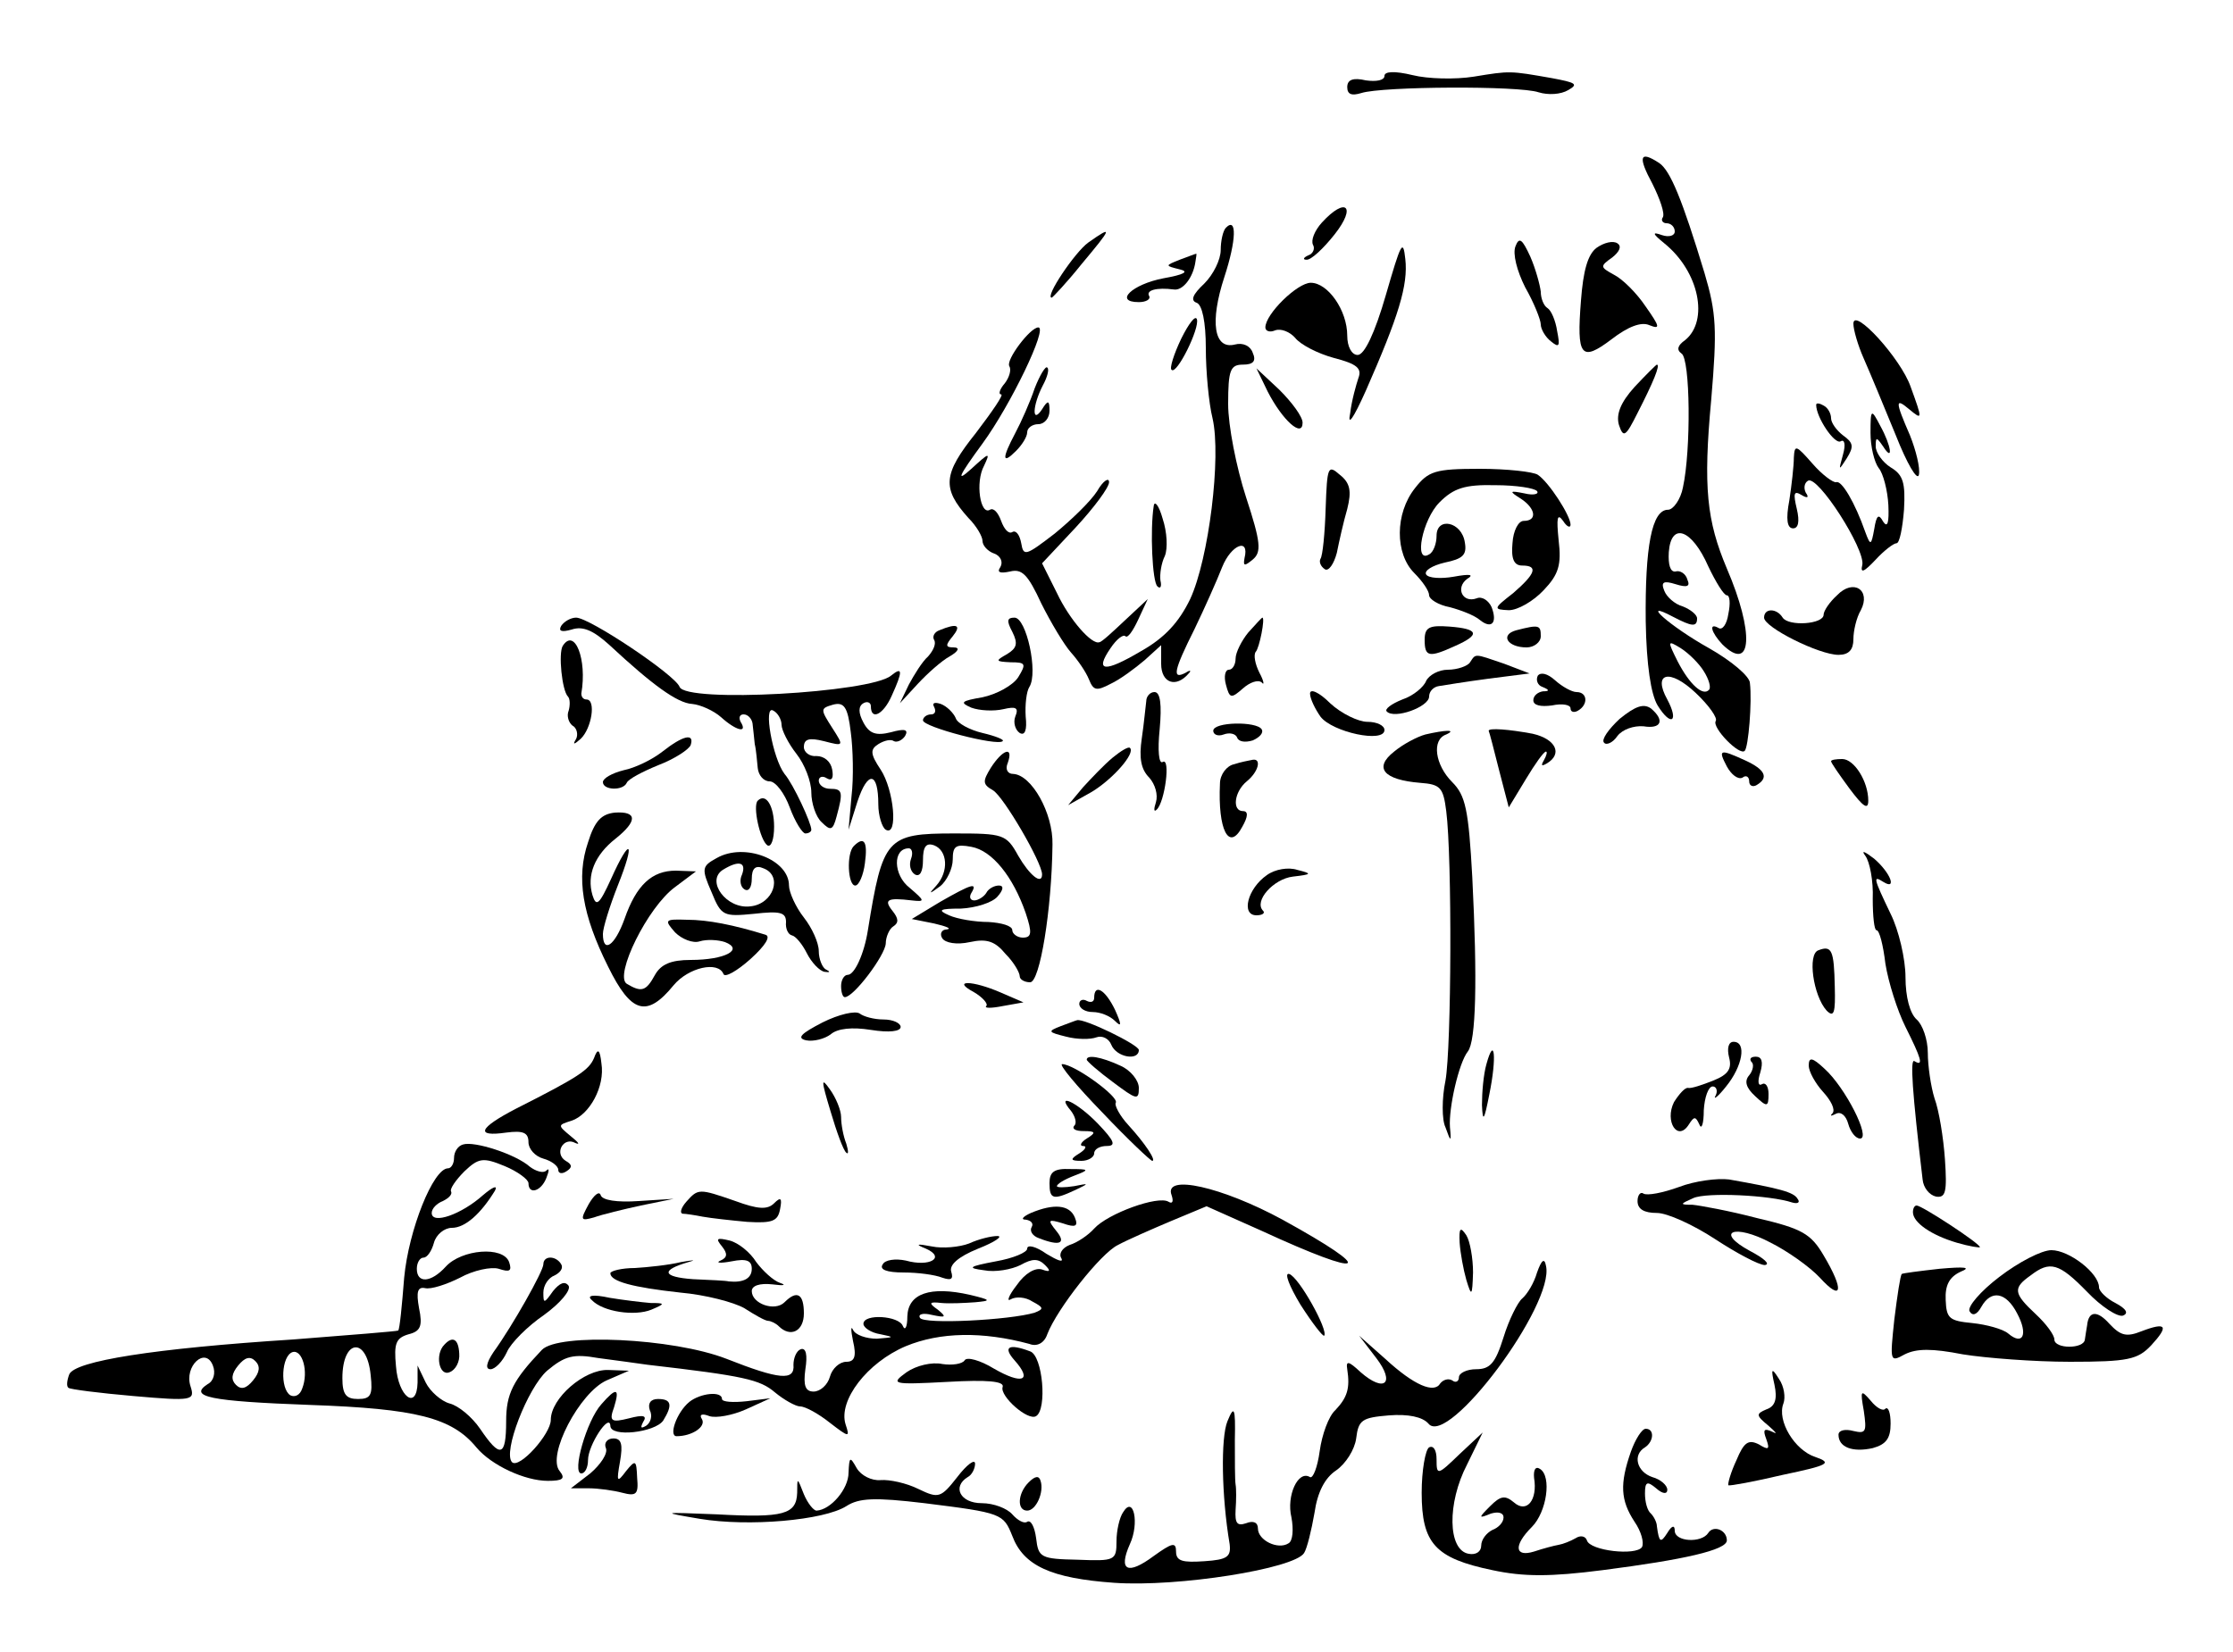 <?xml version="1.0" standalone="no"?>
<!DOCTYPE svg PUBLIC "-//W3C//DTD SVG 20010904//EN"
 "http://www.w3.org/TR/2001/REC-SVG-20010904/DTD/svg10.dtd">
<svg version="1.0" xmlns="http://www.w3.org/2000/svg"
 width="300pt" height="222pt" viewBox="0 0 300 222"
 preserveAspectRatio="xMidYMid meet">
<g transform="translate(0,222) scale(0.1,-0.1)"
fill="#000000" stroke="none">
<path d="M1860 2118 c0 -6 -11 -8 -25 -6 -17 4 -25 1 -25 -9 0 -10 6 -12 19
-8 28 9 212 10 238 1 13 -4 30 -3 40 3 14 8 10 10 -22 16 -57 10 -56 10 -105
2 -25 -4 -62 -3 -82 2 -25 6 -38 5 -38 -1z"/>
<path d="M2220 1973 c10 -20 17 -40 14 -45 -3 -4 0 -8 5 -8 6 0 11 -5 11 -11
0 -6 -8 -8 -17 -5 -14 5 -13 2 3 -11 47 -38 60 -104 28 -130 -10 -7 -12 -13
-5 -18 12 -7 13 -130 2 -180 -3 -16 -13 -30 -20 -30 -22 0 -31 -50 -30 -150 1
-59 7 -98 16 -113 18 -29 29 -22 13 8 -20 36 3 42 38 9 18 -17 30 -34 27 -38
-5 -9 32 -47 39 -40 5 5 10 66 7 91 0 9 -25 30 -55 47 -52 29 -95 67 -48 42
25 -13 32 -14 32 -2 0 5 -9 12 -19 16 -11 3 -22 13 -25 21 -5 12 -1 14 15 9
16 -5 20 -3 16 6 -2 8 -10 13 -16 11 -7 -1 -10 9 -9 26 3 41 31 31 53 -19 10
-21 21 -39 25 -39 4 0 5 -11 2 -25 -2 -14 -8 -22 -13 -19 -14 8 -10 -6 5 -22
40 -39 43 16 6 102 -27 64 -32 109 -21 227 8 94 7 116 -9 170 -30 99 -46 138
-61 148 -26 17 -29 9 -9 -28z m69 -655 c7 -11 10 -22 7 -25 -8 -9 -26 7 -42
38 -14 28 -14 29 4 18 11 -7 25 -21 31 -31z"/>
<path d="M1776 1921 c-10 -11 -15 -24 -12 -30 3 -5 0 -12 -6 -14 -7 -3 -8 -6
-3 -6 6 -1 23 15 38 34 30 38 15 51 -17 16z"/>
<path d="M1647 1914 c-4 -4 -7 -18 -7 -30 0 -13 -10 -33 -22 -45 -16 -15 -19
-23 -10 -26 7 -3 12 -25 12 -61 0 -31 4 -74 9 -94 12 -52 -5 -189 -30 -243
-15 -31 -34 -52 -66 -70 -49 -29 -63 -28 -41 4 8 12 17 19 20 16 3 -3 10 7 17
22 l13 28 -30 -28 c-17 -16 -32 -30 -35 -30 -10 -4 -40 30 -57 66 l-20 40 45
48 c25 27 45 54 45 61 0 7 -8 2 -16 -12 -9 -14 -35 -39 -57 -57 -39 -30 -42
-31 -45 -13 -2 11 -7 18 -12 15 -5 -3 -11 4 -15 15 -4 11 -10 18 -15 15 -13
-8 -20 37 -8 59 9 19 7 18 -17 -4 -21 -19 -18 -11 15 34 38 52 88 156 75 156
-11 0 -44 -44 -39 -52 3 -5 0 -15 -6 -23 -7 -8 -9 -15 -5 -15 4 0 -12 -23 -34
-52 -44 -55 -46 -74 -10 -114 11 -11 19 -25 19 -31 0 -6 7 -14 16 -17 8 -3 12
-11 8 -18 -5 -7 -1 -9 13 -6 16 4 24 -4 42 -43 13 -26 31 -56 40 -66 9 -10 20
-26 24 -36 6 -15 10 -16 29 -6 13 6 33 21 46 32 l22 20 0 -25 c0 -26 20 -33
37 -13 4 4 2 5 -4 1 -19 -10 -16 3 12 59 13 27 30 65 37 83 12 30 37 40 30 12
-2 -11 0 -11 11 -2 12 10 11 23 -9 84 -13 40 -24 96 -24 125 0 46 3 53 20 53
14 0 18 5 13 16 -3 9 -13 14 -24 11 -28 -7 -34 30 -14 91 16 49 17 81 2 66z"/>
<path d="M1462 1894 c-18 -13 -59 -74 -49 -74 1 0 20 20 40 45 41 49 43 53 9
29z"/>
<path d="M1862 1824 c-15 -52 -29 -81 -38 -81 -8 0 -14 11 -14 26 0 34 -26 71
-49 71 -18 0 -61 -42 -61 -60 0 -5 6 -7 13 -4 8 3 20 -2 27 -10 7 -9 30 -21
52 -27 31 -8 38 -14 33 -27 -3 -9 -9 -30 -11 -47 -4 -19 4 -8 21 30 44 100 57
142 53 177 -3 28 -6 21 -26 -48z"/>
<path d="M2036 1889 c-4 -10 2 -33 13 -55 12 -21 21 -44 21 -50 0 -6 6 -17 14
-23 11 -9 12 -6 8 14 -2 14 -8 28 -13 31 -5 3 -9 13 -9 22 -1 9 -7 31 -14 47
-11 24 -15 27 -20 14z"/>
<path d="M2145 1887 c-12 -9 -18 -31 -21 -71 -6 -75 0 -83 41 -52 22 17 40 24
51 19 15 -6 14 -2 -5 25 -12 18 -31 37 -43 43 -18 10 -19 11 -2 23 10 8 13 15
7 19 -6 4 -18 1 -28 -6z"/>
<path d="M1585 1871 c-20 -8 -20 -8 0 -13 13 -3 6 -7 -22 -12 -42 -8 -67 -32
-33 -32 10 0 16 4 14 8 -5 8 10 12 33 9 12 -2 26 16 29 37 1 6 2 12 1 11 -1 0
-11 -4 -22 -8z"/>
<path d="M1587 1765 c-10 -21 -16 -40 -13 -42 7 -7 38 56 34 68 -2 6 -11 -6
-21 -26z"/>
<path d="M2490 1785 c0 -8 6 -29 14 -47 8 -18 27 -64 43 -103 15 -38 29 -62
31 -53 2 9 -4 33 -12 53 -20 46 -20 51 -1 35 18 -15 18 -14 2 30 -13 38 -77
108 -77 85z"/>
<path d="M1390 1698 c-6 -18 -18 -45 -26 -60 -18 -34 -18 -43 1 -24 8 8 15 19
15 25 0 6 7 11 15 11 8 0 15 8 15 18 0 14 -2 15 -10 2 -14 -21 -13 5 1 32 6
11 9 22 6 24 -2 3 -10 -10 -17 -28z"/>
<path d="M2196 1700 c-19 -21 -25 -37 -21 -51 6 -18 9 -16 25 16 21 41 31 65
26 65 -1 0 -15 -14 -30 -30z"/>
<path d="M1703 1694 c20 -39 47 -63 47 -42 0 8 -14 27 -31 44 l-31 29 15 -31z"/>
<path d="M2440 1676 c0 -17 25 -54 33 -49 5 3 7 -4 3 -18 -6 -22 -6 -22 5 -5
10 16 9 21 -5 31 -9 7 -16 17 -16 23 0 6 -4 14 -10 17 -5 3 -10 4 -10 1z"/>
<path d="M2513 1638 c0 -18 5 -39 11 -47 6 -7 12 -30 13 -50 1 -23 -1 -31 -7
-22 -6 11 -9 9 -12 -10 -4 -22 -5 -23 -12 -4 -14 40 -32 70 -39 67 -4 -1 -19
10 -32 25 -22 25 -24 26 -25 8 0 -11 -3 -37 -6 -57 -5 -26 -3 -38 5 -38 7 0 9
9 5 26 -5 21 -4 25 6 19 8 -5 11 -4 6 3 -3 6 -2 13 3 16 13 8 77 -92 73 -113
-3 -12 2 -10 18 7 11 12 24 22 28 22 4 0 8 20 10 45 2 36 -1 47 -18 57 -11 7
-20 20 -20 28 0 13 1 13 10 0 14 -22 11 1 -4 28 -12 23 -13 23 -13 -10z"/>
<path d="M1781 1537 c-1 -33 -4 -64 -7 -68 -2 -4 0 -10 6 -14 5 -3 12 7 16 22
3 15 9 42 14 59 6 24 4 35 -10 46 -16 14 -17 11 -19 -45z"/>
<path d="M1901 1564 c-27 -34 -27 -88 -1 -114 11 -11 20 -24 20 -30 0 -5 12
-13 28 -16 15 -4 33 -11 40 -17 16 -13 24 -4 16 17 -4 9 -13 15 -20 12 -19 -7
-29 14 -13 26 10 6 4 7 -18 3 -17 -3 -34 -2 -37 3 -3 5 8 12 25 16 24 5 30 10
27 27 -4 28 -38 35 -38 9 0 -10 -4 -22 -10 -25 -21 -13 -9 47 14 70 19 19 34
24 75 23 28 0 53 -4 56 -8 3 -4 -5 -6 -17 -3 -20 4 -21 3 -5 -7 20 -13 23 -30
4 -30 -7 0 -14 -13 -15 -30 -2 -21 2 -30 13 -30 22 0 18 -11 -12 -37 -27 -21
-27 -22 -6 -23 12 0 33 12 47 27 20 21 24 34 20 67 -3 30 -2 37 6 26 5 -8 10
-10 10 -5 0 12 -29 57 -44 67 -6 4 -41 8 -78 8 -60 0 -69 -3 -87 -26z"/>
<path d="M1550 1540 c-5 -32 -2 -102 5 -108 4 -4 6 0 4 8 -1 8 1 23 6 33 4 10
3 32 -3 50 -5 18 -11 25 -12 17z"/>
<path d="M2468 1420 c-10 -9 -18 -21 -18 -26 0 -13 -47 -16 -55 -4 -8 13 -25
13 -25 0 0 -13 74 -50 100 -50 14 0 20 7 20 21 0 11 4 29 10 39 14 27 -10 43
-32 20z"/>
<path d="M754 1379 c-4 -7 0 -9 14 -5 15 5 29 -1 51 -21 57 -53 91 -78 111
-79 11 -1 29 -9 39 -18 20 -18 36 -22 26 -6 -3 6 -1 10 4 10 6 0 11 -6 12 -12
1 -7 2 -20 3 -28 2 -8 3 -23 4 -32 1 -10 8 -18 16 -18 8 0 20 -16 27 -35 7
-19 17 -35 21 -35 4 0 8 2 8 5 0 9 -24 61 -36 75 -16 21 -29 94 -15 85 6 -3
11 -12 11 -19 0 -7 9 -25 20 -39 11 -14 20 -37 20 -52 0 -14 6 -33 14 -40 12
-12 15 -11 20 8 9 33 8 37 -9 37 -8 0 -15 5 -15 11 0 5 5 7 11 3 7 -4 9 1 7
12 -2 11 -11 18 -21 18 -9 -1 -17 5 -17 12 0 11 7 13 27 8 27 -7 27 -7 11 18
-16 25 -16 26 1 31 15 4 20 -3 24 -37 3 -22 4 -61 1 -86 l-4 -45 12 38 c14 42
28 40 28 -4 0 -15 5 -31 10 -34 17 -10 11 54 -7 81 -14 21 -14 27 -3 34 8 5
17 7 21 4 4 -2 11 1 15 7 5 9 -1 10 -19 5 -20 -5 -29 -2 -37 13 -7 13 -7 22 0
26 5 3 10 1 10 -4 0 -20 17 -11 28 14 15 33 15 40 -1 27 -28 -23 -276 -37
-284 -15 -6 16 -121 93 -139 93 -7 0 -16 -5 -20 -11z"/>
<path d="M1360 1371 c8 -16 6 -22 -7 -30 -16 -9 -16 -10 5 -11 20 0 21 -2 10
-20 -7 -11 -29 -23 -48 -27 -29 -5 -31 -7 -15 -14 11 -4 30 -5 43 -2 17 4 21
2 16 -10 -3 -8 0 -18 6 -22 7 -4 10 4 8 22 -1 16 1 34 5 40 12 19 -4 93 -20
93 -10 0 -11 -4 -3 -19z"/>
<path d="M1677 1370 c-9 -11 -17 -27 -17 -35 0 -8 -4 -15 -9 -15 -5 0 -7 -9
-4 -20 5 -19 7 -19 23 -5 9 8 20 12 25 8 4 -5 3 2 -3 13 -6 12 -8 24 -5 28 5
5 13 46 9 46 -1 0 -9 -9 -19 -20z"/>
<path d="M1262 1373 c-6 -2 -10 -8 -7 -13 3 -5 -1 -14 -8 -22 -8 -7 -19 -25
-26 -38 l-12 -25 24 26 c13 14 32 31 43 37 12 7 14 12 5 12 -11 0 -11 3 -1 15
12 15 6 18 -18 8z"/>
<path d="M1914 1360 c0 -23 6 -24 41 -8 34 15 32 23 -8 26 -27 2 -33 -1 -33
-18z"/>
<path d="M2037 1373 c-22 -6 -12 -23 14 -23 10 0 19 7 19 15 0 15 -2 16 -33 8z"/>
<path d="M756 1352 c-6 -10 -1 -60 7 -68 3 -3 3 -12 1 -19 -3 -7 0 -16 5 -20
6 -3 8 -12 5 -18 -5 -8 -3 -8 6 0 15 14 21 53 8 53 -4 0 -7 3 -7 8 8 46 -9 89
-25 64z"/>
<path d="M1975 1330 c-3 -5 -17 -10 -30 -10 -12 0 -25 -7 -29 -15 -3 -8 -17
-20 -32 -25 -15 -6 -24 -13 -21 -16 10 -11 57 6 57 20 0 7 6 13 13 14 6 1 37
6 67 10 l55 7 -34 13 c-41 14 -38 14 -46 2z"/>
<path d="M2066 1312 c-3 -6 0 -13 6 -15 10 -4 10 -6 1 -6 -7 -1 -13 -6 -13
-12 0 -7 10 -9 25 -7 14 3 25 1 25 -4 0 -5 5 -6 10 -3 14 8 13 25 -2 25 -6 0
-19 7 -29 16 -10 9 -19 11 -23 6z"/>
<path d="M1760 1288 c0 -7 7 -21 14 -31 16 -21 86 -36 86 -18 0 6 -10 11 -23
11 -12 0 -35 11 -50 25 -15 15 -27 20 -27 13z"/>
<path d="M1540 1278 c-1 -7 -3 -30 -6 -50 -4 -27 -1 -42 10 -53 8 -9 12 -23 9
-33 -3 -9 -3 -14 1 -10 11 10 19 71 8 64 -5 -3 -7 15 -4 44 3 33 1 50 -7 50
-6 0 -11 -6 -11 -12z"/>
<path d="M1255 1270 c3 -6 1 -10 -4 -10 -6 0 -11 -4 -11 -8 0 -9 100 -35 107
-28 3 2 -10 7 -27 11 -17 4 -34 13 -36 20 -3 7 -12 16 -20 19 -9 3 -12 1 -9
-4z"/>
<path d="M2176 1254 c-15 -14 -25 -28 -21 -32 3 -4 12 0 18 9 7 9 22 14 35 13
24 -4 29 8 10 24 -10 7 -21 3 -42 -14z"/>
<path d="M1630 1238 c0 -5 6 -8 14 -5 8 3 16 1 18 -4 2 -6 11 -7 21 -4 9 4 15
10 12 15 -7 11 -65 10 -65 -2z"/>
<path d="M1915 1233 c-11 -3 -30 -13 -42 -23 -28 -22 -14 -38 35 -42 27 -2 31
-6 35 -38 8 -63 7 -317 -1 -362 -5 -24 -5 -53 0 -63 7 -20 8 -20 6 0 -2 26 12
87 24 102 11 14 13 95 6 234 -5 91 -9 110 -27 128 -23 23 -28 57 -8 64 15 7
-2 6 -28 0z"/>
<path d="M2000 1238 c1 -2 7 -25 14 -53 l13 -50 23 38 c12 20 24 37 27 37 2 0
1 -5 -3 -12 -4 -7 -3 -8 4 -4 22 13 12 33 -19 40 -32 6 -59 8 -59 4z"/>
<path d="M890 1210 c-14 -11 -37 -22 -52 -25 -16 -4 -28 -11 -28 -16 0 -11 27
-12 32 -1 2 5 21 15 43 24 21 8 41 21 43 27 5 16 -10 13 -38 -9z"/>
<path d="M1495 1202 c-11 -9 -29 -28 -40 -40 l-20 -24 32 18 c28 17 59 52 51
59 -2 2 -12 -4 -23 -13z"/>
<path d="M1331 1188 c-11 -18 -11 -22 3 -30 14 -8 66 -97 66 -113 0 -15 -17
-1 -32 25 -16 29 -20 30 -86 30 -91 0 -96 -6 -116 -130 -5 -32 -18 -60 -27
-60 -5 0 -9 -7 -9 -15 0 -8 2 -15 5 -15 12 0 54 56 55 72 0 9 5 20 10 23 8 5
7 11 -1 21 -12 15 -7 18 26 14 18 -2 18 -1 -3 17 -22 17 -23 53 -1 53 4 0 6
-6 3 -14 -3 -8 -1 -17 5 -21 7 -4 11 4 11 19 0 18 4 24 15 20 18 -7 20 -35 3
-54 -11 -12 -10 -12 5 -1 9 7 17 24 17 36 0 18 4 21 25 17 28 -5 56 -40 73
-89 9 -27 8 -33 -4 -33 -7 0 -14 5 -14 10 0 6 -15 10 -32 11 -18 0 -42 4 -53
9 -16 7 -13 9 16 9 20 1 42 8 49 16 8 9 9 15 2 15 -6 0 -14 -4 -17 -10 -3 -5
-11 -10 -16 -10 -6 0 -7 5 -4 10 9 15 0 12 -42 -12 l-38 -23 30 -6 c17 -4 24
-7 17 -8 -7 0 -10 -6 -6 -12 4 -6 19 -9 37 -5 23 5 34 1 48 -16 11 -11 19 -25
19 -30 0 -4 6 -8 14 -8 13 0 29 97 30 185 1 42 -28 94 -53 95 -7 0 -11 6 -7
15 8 23 -7 18 -23 -7z"/>
<path d="M2320 1190 c6 -11 15 -18 21 -15 5 4 9 1 9 -5 0 -6 5 -8 10 -5 17 10
11 21 -15 33 -35 16 -37 15 -25 -8z"/>
<path d="M1658 1193 c-10 -2 -19 -14 -19 -26 -3 -62 12 -92 30 -58 8 14 8 21
1 21 -15 0 -12 26 5 40 16 13 20 31 8 29 -5 -1 -16 -3 -25 -6z"/>
<path d="M2460 1197 c0 -2 11 -18 25 -37 18 -24 25 -29 25 -16 0 26 -19 56
-35 56 -8 0 -15 -1 -15 -3z"/>
<path d="M1018 1144 c-7 -7 3 -53 13 -60 5 -3 9 8 9 25 0 28 -11 46 -22 35z"/>
<path d="M790 1088 c-16 -47 -8 -97 27 -167 31 -63 52 -69 88 -25 20 24 60 33
67 15 2 -5 18 4 36 20 21 19 28 31 20 33 -42 13 -77 20 -105 20 -30 1 -31 0
-16 -17 9 -9 24 -15 33 -12 10 3 25 2 34 -1 26 -10 0 -24 -46 -24 -27 0 -40
-6 -48 -20 -12 -22 -18 -24 -38 -12 -17 11 28 103 65 130 l28 21 -27 1 c-32 0
-53 -19 -69 -65 -13 -36 -29 -47 -29 -20 0 8 9 37 20 65 24 60 17 67 -9 9 -16
-35 -20 -38 -25 -22 -8 27 3 54 31 76 30 24 29 37 -1 35 -18 -2 -27 -11 -36
-40z"/>
<path d="M1147 1083 c-10 -10 -8 -53 2 -53 5 0 11 14 13 30 4 29 -1 37 -15 23z"/>
<path d="M963 1067 c-20 -11 -21 -14 -7 -46 13 -32 16 -33 57 -29 35 4 43 2
43 -11 -1 -9 3 -17 8 -18 5 -1 14 -12 20 -24 6 -12 17 -24 24 -25 7 -1 8 0 2
3 -5 2 -10 14 -10 25 0 11 -9 31 -20 45 -11 14 -20 34 -20 43 0 35 -60 58 -97
37z m34 -22 c-4 -8 -2 -17 3 -20 6 -4 10 3 10 14 0 14 5 19 16 14 26 -10 13
-48 -18 -51 -32 -4 -60 34 -37 49 21 13 32 11 26 -6z"/>
<path d="M2506 1070 c6 -8 11 -34 10 -58 0 -23 2 -42 5 -42 4 0 9 -20 12 -45
4 -25 16 -63 27 -85 21 -42 25 -54 12 -46 -6 4 -3 -41 11 -159 1 -11 9 -21 18
-23 13 -2 15 6 12 50 -2 29 -8 66 -14 82 -5 16 -9 44 -9 61 0 18 -7 38 -15 45
-9 8 -15 30 -15 57 0 24 -9 63 -20 85 -23 48 -24 52 -10 43 19 -12 10 12 -12
31 -13 10 -18 12 -12 4z"/>
<path d="M1702 1044 c-26 -18 -35 -54 -14 -54 8 0 12 3 9 6 -13 13 14 43 40
46 26 3 26 4 6 9 -12 4 -30 1 -41 -7z"/>
<path d="M2443 943 c-15 -5 -7 -61 11 -81 10 -10 12 -3 11 32 -1 49 -4 56 -22
49z"/>
<path d="M1308 887 c12 -7 20 -16 17 -19 -3 -3 7 -3 22 0 l28 5 -30 13 c-39
17 -67 17 -37 1z"/>
<path d="M1470 879 c0 -5 -4 -7 -10 -4 -5 3 -10 1 -10 -4 0 -6 8 -11 18 -11
10 0 23 -5 30 -12 9 -9 9 -5 0 15 -13 27 -28 36 -28 16z"/>
<path d="M1105 846 c-29 -15 -35 -21 -22 -24 10 -2 25 2 33 8 9 8 29 10 54 6
25 -4 40 -2 40 4 0 5 -10 10 -23 10 -13 0 -27 4 -32 8 -6 4 -28 -1 -50 -12z"/>
<path d="M1425 841 c-18 -7 -17 -8 7 -14 15 -4 33 -4 41 -1 8 3 17 -2 20 -10
7 -17 37 -22 37 -7 0 7 -74 43 -83 40 -1 0 -11 -4 -22 -8z"/>
<path d="M2323 799 c4 -15 -1 -23 -21 -31 -15 -6 -30 -11 -34 -10 -4 1 -12 -8
-19 -19 -13 -26 5 -54 20 -30 7 11 9 11 14 0 3 -8 6 1 6 19 1 17 6 32 12 32 5
0 7 -6 4 -12 -4 -7 3 -2 14 12 22 27 28 60 10 60 -7 0 -9 -9 -6 -21z"/>
<path d="M798 798 c-7 -16 -20 -25 -105 -68 -50 -26 -55 -38 -13 -32 23 3 30
0 30 -13 0 -9 9 -19 20 -22 11 -3 20 -10 20 -15 0 -5 5 -6 11 -2 8 5 8 9 -1
14 -16 10 -3 33 13 24 7 -3 4 1 -6 9 -18 15 -18 15 1 21 24 8 45 46 40 77 -2
19 -5 21 -10 7z"/>
<path d="M1997 790 c-4 -14 -6 -38 -6 -55 1 -24 3 -21 10 15 10 49 7 80 -4 40z"/>
<path d="M1460 796 c0 -2 16 -16 35 -30 32 -24 35 -25 35 -8 0 10 -11 24 -25
30 -26 12 -45 15 -45 8z"/>
<path d="M2353 793 c4 -3 2 -12 -3 -18 -7 -8 -4 -17 8 -28 16 -15 18 -15 18 3
0 10 -4 16 -9 13 -5 -3 -6 4 -2 16 4 14 2 21 -6 21 -7 0 -9 -3 -6 -7z"/>
<path d="M2430 788 c0 -8 9 -24 19 -35 11 -12 17 -24 13 -29 -4 -4 -2 -4 4 -1
7 4 14 -2 17 -13 3 -11 10 -20 16 -20 15 0 -20 69 -48 94 -16 15 -21 16 -21 4z"/>
<path d="M1481 725 c34 -36 65 -65 67 -65 6 0 -10 24 -32 48 -12 13 -19 27
-17 30 5 8 -56 52 -72 52 -5 0 19 -29 54 -65z"/>
<path d="M1116 726 c8 -27 17 -52 21 -55 3 -3 3 2 0 12 -4 10 -7 26 -7 36 0 9
-7 26 -15 37 -12 17 -12 13 1 -30z"/>
<path d="M1439 727 c6 -8 8 -17 4 -20 -3 -4 2 -7 13 -7 16 0 17 -2 4 -10 -8
-5 -10 -10 -5 -10 6 0 3 -5 -5 -10 -13 -8 -12 -10 3 -10 9 0 17 5 17 10 0 6 8
10 17 10 13 0 10 7 -12 30 -28 29 -58 43 -36 17z"/>
<path d="M622 682 c-7 -2 -12 -10 -12 -18 0 -8 -4 -14 -8 -14 -20 0 -53 -83
-59 -147 -3 -38 -6 -69 -8 -71 -1 -1 -64 -6 -141 -12 -187 -12 -294 -29 -301
-47 -3 -8 -4 -16 -1 -18 2 -2 41 -7 87 -11 80 -7 83 -6 77 13 -9 27 20 54 30
28 4 -10 1 -21 -7 -25 -26 -17 2 -23 138 -28 142 -5 190 -17 223 -57 20 -24
65 -45 96 -45 20 0 24 3 16 13 -18 21 27 106 63 122 l30 13 -28 1 c-32 1 -77
-38 -77 -67 0 -19 -42 -66 -52 -57 -13 13 21 100 47 123 24 20 35 23 69 17 23
-3 52 -7 66 -9 130 -15 151 -20 171 -37 12 -10 28 -19 34 -19 7 0 25 -10 40
-22 26 -20 27 -20 21 -2 -10 32 29 83 81 105 46 19 103 20 166 3 10 -4 20 1
24 13 13 34 72 109 95 120 13 7 45 21 71 32 l48 20 74 -33 c141 -65 157 -56
28 15 -81 44 -160 62 -149 33 3 -9 1 -12 -4 -9 -14 9 -82 -16 -100 -36 -8 -9
-23 -19 -33 -22 -10 -4 -15 -12 -11 -18 3 -6 -5 -3 -20 6 -14 10 -26 13 -26 7
0 -5 -19 -13 -42 -17 -37 -7 -39 -9 -16 -12 15 -3 37 1 49 7 16 9 24 9 33 0 8
-8 7 -10 -4 -6 -9 3 -23 -5 -34 -21 -11 -14 -14 -23 -8 -19 7 4 20 3 29 -3 15
-8 16 -10 3 -15 -33 -10 -149 -16 -154 -7 -3 5 4 7 16 4 19 -4 20 -3 8 7 -13
9 -12 11 5 9 11 -1 31 0 45 1 22 2 22 3 -7 10 -53 12 -83 2 -84 -29 0 -14 -3
-20 -6 -13 -5 14 -53 17 -53 3 0 -5 10 -12 23 -14 19 -4 19 -4 -5 -6 -14 0
-29 5 -32 12 -3 6 -3 0 0 -15 5 -21 2 -28 -9 -28 -9 0 -19 -9 -22 -20 -3 -11
-13 -20 -22 -20 -11 0 -14 8 -11 30 3 19 1 29 -6 27 -6 -2 -10 -12 -10 -21 2
-22 -19 -20 -90 8 -72 28 -226 35 -248 12 -39 -41 -48 -59 -48 -96 0 -48 -8
-50 -35 -10 -11 16 -29 31 -41 34 -11 3 -26 16 -32 28 l-11 23 0 -23 c-1 -38
-26 -19 -29 22 -3 31 0 38 17 43 16 4 19 11 14 35 -4 22 -2 29 8 27 8 -2 29 5
47 14 18 10 42 15 52 12 15 -5 18 -3 14 9 -8 22 -64 17 -85 -6 -20 -22 -39
-23 -39 -3 0 8 4 15 9 15 5 0 11 9 14 20 3 11 14 20 24 20 18 0 39 19 58 50 4
8 -3 5 -16 -6 -29 -26 -69 -40 -69 -24 0 6 7 13 15 16 8 4 13 9 11 13 -2 3 6
15 18 27 19 18 25 19 54 7 17 -7 32 -18 32 -23 0 -16 17 -11 24 7 4 10 4 14 0
10 -4 -4 -14 -1 -22 5 -19 17 -75 35 -90 30z m-216 -328 c-3 -9 -10 -12 -16
-9 -14 9 -12 53 3 58 13 4 22 -26 13 -49z m92 18 c3 -27 0 -32 -17 -32 -16 0
-21 6 -21 28 0 53 33 56 38 4z m-158 -7 c-9 -11 -16 -13 -23 -6 -7 7 -6 15 3
26 9 11 16 13 23 6 7 -7 6 -15 -3 -26z"/>
<path d="M1410 630 c0 -22 5 -23 35 -9 19 9 18 9 -2 5 -13 -2 -23 -2 -23 0 0
3 10 9 23 14 21 8 21 9 -5 9 -22 1 -28 -4 -28 -19z"/>
<path d="M2256 625 c-22 -8 -43 -12 -48 -9 -4 3 -8 -2 -8 -10 0 -11 9 -16 26
-16 14 0 49 -16 78 -35 29 -19 59 -35 67 -35 8 1 -1 9 -20 19 -48 26 -21 37
28 11 22 -11 52 -32 66 -47 30 -33 33 -17 5 30 -17 29 -29 36 -89 50 -38 10
-77 17 -87 18 -18 0 -17 1 1 9 18 8 103 4 133 -6 7 -2 11 0 7 5 -5 9 -24 14
-92 26 -16 2 -46 -2 -67 -10z"/>
<path d="M791 602 c-12 -22 -11 -23 7 -18 11 4 40 11 63 16 l44 9 -47 -3 c-29
-2 -49 1 -51 8 -2 6 -9 0 -16 -12z"/>
<path d="M922 605 c-7 -8 -9 -15 -5 -16 4 0 17 -2 27 -4 11 -2 38 -5 60 -7 34
-2 41 1 44 17 3 15 1 17 -8 8 -9 -9 -22 -8 -52 3 -49 17 -50 17 -66 -1z"/>
<path d="M1385 590 c-11 -5 -14 -9 -7 -9 7 -1 11 -5 8 -10 -3 -5 1 -12 10 -15
28 -11 37 -7 23 10 -12 15 -11 16 9 10 17 -6 21 -4 16 8 -7 17 -28 19 -59 6z"/>
<path d="M2570 591 c0 -14 25 -31 59 -41 17 -5 31 -7 31 -6 0 5 -78 56 -85 56
-3 0 -5 -4 -5 -9z"/>
<path d="M1961 550 c1 -14 5 -36 9 -50 7 -23 8 -22 9 10 0 19 -4 42 -9 50 -8
12 -10 10 -9 -10z"/>
<path d="M970 545 c8 -10 7 -15 -2 -19 -7 -3 -1 -4 15 -1 20 4 27 1 27 -10 0
-13 -11 -19 -31 -17 -3 1 -25 2 -48 3 -41 3 -44 12 -6 23 11 3 7 3 -10 0 -16
-4 -45 -7 -62 -8 -18 0 -33 -4 -33 -7 0 -11 30 -19 94 -26 34 -3 72 -13 86
-21 14 -9 28 -17 32 -17 3 0 10 -3 14 -7 16 -16 34 -7 34 17 0 26 -9 32 -26
15 -13 -13 -44 -2 -44 15 0 7 10 11 28 9 15 -2 19 -1 10 2 -9 3 -23 16 -32 28
-8 13 -24 26 -36 29 -17 4 -19 3 -10 -8z"/>
<path d="M1302 549 c-13 -5 -36 -7 -50 -4 -21 4 -23 3 -8 -3 27 -12 5 -25 -27
-16 -14 3 -28 1 -31 -5 -5 -7 5 -11 28 -11 19 0 42 -3 52 -7 12 -4 15 -2 12 8
-3 9 9 20 36 31 23 9 34 17 26 17 -8 0 -25 -4 -38 -10z"/>
<path d="M2686 504 c-25 -19 -43 -40 -40 -46 4 -7 10 -5 16 6 13 23 33 20 48
-9 15 -28 8 -44 -12 -27 -7 6 -29 12 -48 14 -31 3 -35 6 -36 31 -1 20 5 31 20
38 15 6 6 7 -28 4 -27 -3 -50 -6 -51 -7 -2 -2 -6 -29 -10 -61 -6 -57 -6 -58
14 -47 16 8 37 8 78 0 31 -5 96 -10 144 -10 78 0 91 3 109 22 24 26 21 32 -13
19 -20 -8 -28 -6 -43 10 -16 18 -28 18 -30 -2 -1 -5 -2 -13 -3 -19 -1 -13 -41
-13 -41 0 0 6 -11 21 -25 34 -30 28 -31 35 -7 52 26 20 38 17 76 -22 19 -20
41 -34 48 -32 8 3 5 9 -10 17 -12 6 -22 16 -22 21 0 19 -40 50 -64 50 -13 0
-44 -16 -70 -36z"/>
<path d="M730 521 c0 -9 -41 -82 -67 -118 -10 -15 -11 -23 -4 -23 6 0 16 10
22 23 5 12 28 35 50 50 22 16 36 33 33 39 -5 7 -12 4 -21 -7 -12 -17 -13 -17
-13 -2 0 10 7 20 15 23 8 4 12 10 9 15 -7 12 -24 12 -24 0z"/>
<path d="M2065 510 c-4 -14 -13 -29 -20 -35 -6 -5 -18 -29 -25 -52 -11 -35
-18 -43 -37 -43 -12 0 -23 -5 -23 -11 0 -5 -4 -8 -9 -4 -5 3 -12 1 -16 -4 -8
-14 -35 -3 -74 33 l-35 31 23 -30 c26 -34 11 -47 -21 -19 -16 15 -20 16 -18 4
4 -26 0 -38 -16 -55 -9 -8 -18 -33 -21 -55 -3 -22 -9 -37 -13 -35 -16 10 -32
-25 -25 -54 3 -16 2 -32 -4 -35 -14 -9 -41 4 -41 20 0 8 -6 11 -16 7 -12 -4
-15 0 -14 18 1 13 1 29 0 34 -1 6 -1 33 -1 60 1 44 -1 47 -10 25 -9 -22 -8
-100 3 -165 2 -17 -3 -21 -34 -23 -29 -2 -38 0 -38 13 0 13 -5 12 -30 -6 -35
-26 -48 -20 -32 16 13 28 5 66 -9 43 -5 -7 -9 -25 -9 -39 0 -26 -2 -27 -52
-25 -50 1 -53 3 -56 29 -2 15 -7 25 -12 22 -4 -3 -13 2 -20 10 -7 8 -25 15
-41 15 -29 0 -40 22 -19 35 6 3 10 12 10 18 0 7 -11 -1 -24 -18 -22 -28 -25
-29 -52 -16 -16 8 -39 13 -51 12 -12 -1 -26 6 -32 16 -9 16 -10 16 -11 -6 0
-22 -24 -50 -43 -51 -4 0 -12 10 -17 22 -9 23 -9 23 -9 2 -1 -29 -18 -34 -108
-29 -75 3 -76 3 -23 -6 66 -11 167 -2 197 17 17 11 38 12 105 4 104 -13 106
-14 118 -44 15 -40 52 -57 137 -63 86 -6 242 19 255 40 4 6 10 31 14 54 4 28
14 47 29 57 13 9 25 28 27 43 3 25 8 28 44 31 26 2 45 -2 53 -11 26 -33 170
160 158 212 -2 11 -6 8 -12 -9z"/>
<path d="M1747 467 c16 -25 30 -43 32 -42 6 7 -34 79 -47 83 -7 2 0 -16 15
-41z"/>
<path d="M795 473 c15 -16 58 -22 80 -13 19 8 19 9 -1 9 -12 1 -37 4 -55 7
-23 5 -31 3 -24 -3z"/>
<path d="M597 413 c-13 -13 -7 -43 7 -37 8 3 14 14 13 25 -1 20 -9 24 -20 12z"/>
<path d="M1363 392 c25 -28 10 -33 -28 -11 -18 11 -36 16 -39 11 -3 -5 -17 -7
-30 -5 -14 3 -35 -2 -48 -11 -22 -16 -20 -17 55 -13 53 3 77 1 74 -7 -4 -12
34 -46 45 -39 15 9 9 81 -8 87 -29 11 -37 6 -21 -12z"/>
<path d="M2384 359 c4 -19 1 -29 -11 -33 -14 -6 -14 -8 3 -22 10 -9 13 -12 5
-8 -11 5 -13 3 -8 -10 5 -14 3 -15 -10 -7 -14 7 -20 3 -30 -21 -8 -17 -12 -32
-11 -34 2 -1 35 5 73 14 62 13 67 16 44 24 -28 9 -52 49 -43 72 3 8 1 23 -6
33 -10 16 -11 14 -6 -8z"/>
<path d="M808 333 c-20 -22 -40 -93 -27 -93 5 0 9 8 9 18 0 20 29 64 30 46 0
-16 60 -9 71 7 13 21 11 29 -7 29 -10 0 -14 -6 -11 -15 4 -8 1 -17 -5 -21 -7
-4 -8 -3 -4 5 6 9 0 10 -19 5 -24 -6 -27 -4 -20 15 8 26 3 27 -17 4z"/>
<path d="M926 336 c-17 -14 -28 -46 -17 -46 21 0 40 13 34 23 -4 6 0 8 10 4 9
-3 31 1 49 9 l33 15 -32 -4 c-18 -2 -33 -1 -33 3 0 11 -29 8 -44 -4z"/>
<path d="M2504 324 c4 -28 3 -31 -14 -27 -11 3 -20 1 -20 -5 0 -17 19 -24 46
-18 18 5 24 13 24 33 0 14 -3 23 -7 20 -3 -4 -12 1 -20 11 -13 15 -14 14 -9
-14z"/>
<path d="M2191 269 c-15 -43 -14 -65 5 -94 9 -13 13 -28 10 -34 -8 -12 -70 -5
-74 9 -2 6 -9 7 -15 3 -7 -4 -17 -8 -23 -9 -6 -1 -21 -5 -33 -9 -26 -8 -28 8
-3 33 20 20 27 68 11 78 -6 4 -9 -1 -8 -12 5 -30 -10 -48 -27 -33 -12 10 -18
9 -32 -5 -16 -16 -16 -17 1 -10 10 3 17 1 17 -5 0 -7 -7 -14 -15 -17 -8 -4
-15 -13 -15 -21 0 -8 -7 -13 -17 -11 -28 5 -29 68 -2 120 l21 43 -31 -29 c-30
-29 -31 -29 -31 -7 0 12 -4 19 -10 16 -5 -3 -10 -31 -10 -61 0 -68 18 -88 95
-104 42 -9 78 -9 148 0 109 14 167 27 167 40 0 14 -18 21 -25 10 -9 -14 -45
-12 -45 3 0 8 -4 7 -10 -3 -9 -14 -11 -13 -14 9 0 5 -4 13 -8 17 -5 4 -8 16
-8 27 0 16 3 17 15 7 9 -8 15 -8 15 -2 0 6 -9 14 -20 17 -21 7 -27 30 -10 40
12 8 13 25 1 25 -5 0 -14 -14 -20 -31z"/>
<path d="M814 274 c3 -7 -7 -22 -21 -34 l-26 -20 24 0 c13 0 34 -3 45 -6 19
-5 22 -2 20 20 -1 24 -2 25 -15 9 -12 -16 -13 -15 -8 13 4 23 2 31 -9 31 -8 0
-13 -6 -10 -13z"/>
<path d="M1382 228 c-15 -15 -16 -38 -2 -38 12 0 23 25 18 40 -2 7 -7 7 -16
-2z"/>
</g>
</svg>
